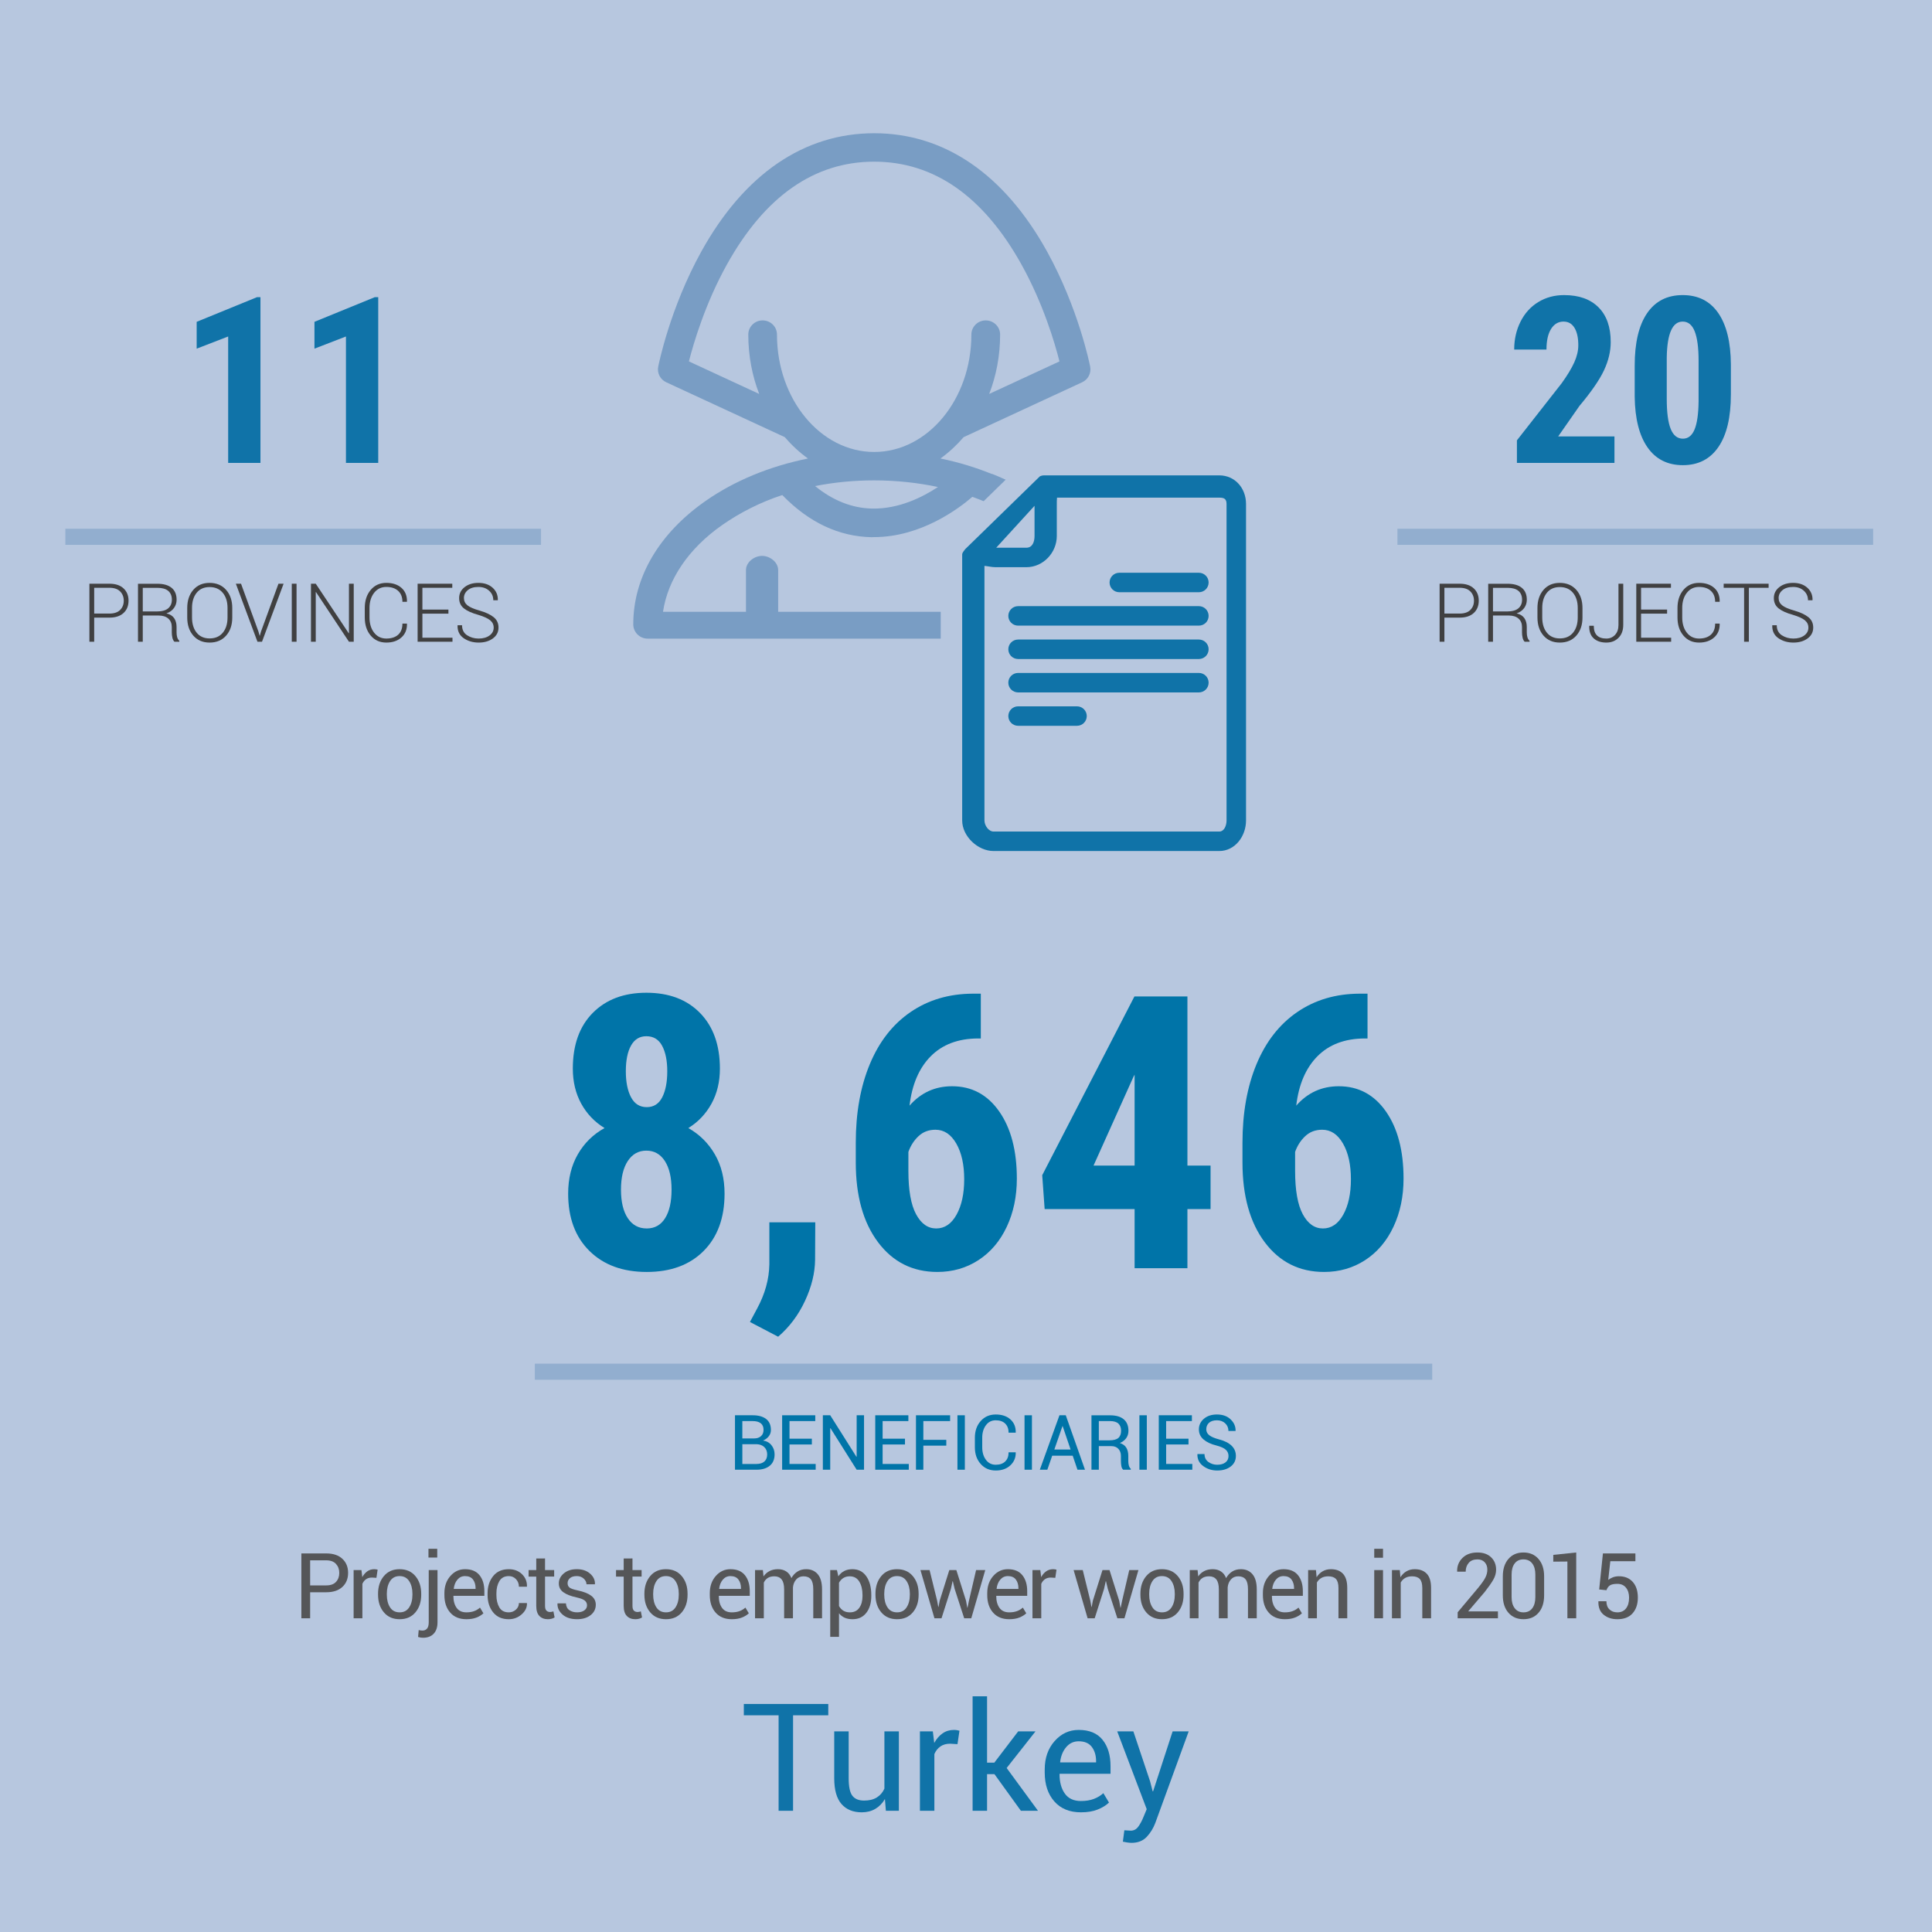 <?xml version="1.0" encoding="utf-8"?>
<!-- Generator: Adobe Illustrator 16.0.0, SVG Export Plug-In . SVG Version: 6.00 Build 0)  -->
<!DOCTYPE svg PUBLIC "-//W3C//DTD SVG 1.1//EN" "http://www.w3.org/Graphics/SVG/1.1/DTD/svg11.dtd">
<svg version="1.1" xmlns="http://www.w3.org/2000/svg" xmlns:xlink="http://www.w3.org/1999/xlink" x="0px" y="0px" width="100%"
	 height="100%" viewBox="0 0 360 360" enable-background="new 0 0 360 360" xml:space="preserve" class="c-infographic-svg">
<g id="Layer_1">
	<g>
		<rect fill="#B7C7DF" width="360" height="360"/>
	</g>
    <g id="group-left">
    <g>
    <path fill="#404041" d="M17.551,115.086v4.492H16.66v-10.811h3.728c1.133,0,2.011,0.29,2.632,0.869s0.932,1.341,0.932,2.287
			c0,0.96-0.311,1.728-0.932,2.302s-1.499,0.861-2.632,0.861H17.551z M17.551,114.329h2.837c0.891,0,1.559-0.227,2.005-0.68
			c0.445-0.453,0.668-1.023,0.668-1.711c0-0.693-0.223-1.269-0.668-1.727c-0.446-0.458-1.114-0.687-2.005-0.687h-2.837V114.329z" />
    <path fill="#404041" d="M26.603,114.692v4.886h-0.891v-10.804h3.601c1.158,0,2.046,0.253,2.666,0.761
			c0.619,0.507,0.928,1.249,0.928,2.224c0,0.574-0.165,1.088-0.494,1.541c-0.329,0.453-0.796,0.784-1.4,0.992
			c0.668,0.168,1.15,0.469,1.444,0.902c0.294,0.434,0.442,0.977,0.442,1.63v1.018c0,0.336,0.04,0.638,0.119,0.906
			c0.079,0.267,0.21,0.485,0.394,0.653v0.178h-0.906c-0.184-0.178-0.312-0.428-0.386-0.75s-0.111-0.656-0.111-1.002v-0.987
			c0-0.664-0.214-1.187-0.642-1.571c-0.429-0.383-1.026-0.575-1.793-0.575H26.603z M26.603,113.935h2.606
			c0.975,0,1.688-0.197,2.139-0.59c0.45-0.394,0.676-0.925,0.676-1.593c0-0.713-0.225-1.261-0.672-1.645
			c-0.448-0.383-1.127-0.575-2.038-0.575h-2.71V113.935z" />
    <path fill="#404041" d="M43.28,115.056c0,1.396-0.383,2.524-1.147,3.386s-1.791,1.292-3.078,1.292
			c-1.267,0-2.279-0.431-3.034-1.292s-1.132-1.99-1.132-3.386v-1.76c0-1.391,0.376-2.52,1.128-3.386
			c0.752-0.866,1.762-1.299,3.03-1.299c1.287,0,2.314,0.433,3.081,1.299c0.768,0.867,1.151,1.995,1.151,3.386V115.056z
			 M42.396,113.281c0-1.168-0.296-2.108-0.888-2.821c-0.591-0.713-1.412-1.069-2.461-1.069c-1.03,0-1.832,0.356-2.406,1.069
			s-0.861,1.653-0.861,2.821v1.775c0,1.178,0.289,2.124,0.865,2.836s1.38,1.069,2.41,1.069c1.054,0,1.875-0.355,2.461-1.065
			c0.587-0.71,0.88-1.657,0.88-2.84V113.281z" />
    <path fill="#404041" d="M48.159,117.685l0.215,0.757h0.045l0.215-0.757l3.253-8.917h0.958l-4.024,10.811h-0.847l-4.024-10.811
			h0.965L48.159,117.685z" />
    <path fill="#404041" d="M55.258,119.578h-0.891v-10.811h0.891V119.578z" />
    <path fill="#404041" d="M65.913,119.578h-0.891l-6.141-9.252l-0.045,0.007v9.245h-0.891v-10.811h0.891l6.141,9.229l0.045-0.007
			v-9.222h0.891V119.578z" />
    <path fill="#404041" d="M75.819,116.2l0.015,0.044c0.02,1.06-0.327,1.906-1.04,2.54s-1.648,0.95-2.807,0.95
			c-1.203,0-2.173-0.434-2.911-1.303c-0.738-0.869-1.106-1.994-1.106-3.375v-1.76c0-1.376,0.368-2.501,1.106-3.375
			c0.738-0.874,1.708-1.311,2.911-1.311c1.173,0,2.112,0.31,2.818,0.928c0.705,0.619,1.048,1.47,1.028,2.554l-0.015,0.045h-0.832
			c0-0.872-0.266-1.551-0.798-2.039c-0.532-0.487-1.266-0.731-2.202-0.731c-0.945,0-1.704,0.367-2.275,1.099
			c-0.572,0.733-0.858,1.671-0.858,2.814v1.775c0,1.158,0.286,2.103,0.858,2.833c0.571,0.73,1.33,1.095,2.275,1.095
			c0.936,0,1.67-0.237,2.202-0.712c0.532-0.476,0.798-1.166,0.798-2.072H75.819z" />
    <path fill="#404041" d="M83.557,114.343h-4.849v4.485h5.605v0.75h-6.497v-10.811h6.46v0.757h-5.568v4.062h4.849V114.343z" />
    <path fill="#404041" d="M91.992,116.95c0-0.555-0.221-1.012-0.661-1.374c-0.44-0.361-1.188-0.7-2.242-1.017
			c-1.154-0.317-2.031-0.711-2.633-1.184c-0.601-0.473-0.902-1.115-0.902-1.927c0-0.827,0.336-1.506,1.01-2.038
			s1.532-0.798,2.577-0.798c1.099,0,1.982,0.301,2.651,0.902s0.993,1.365,0.973,2.291l-0.015,0.045h-0.831
			c0-0.713-0.259-1.305-0.776-1.775s-1.185-0.706-2.001-0.706c-0.842,0-1.501,0.2-1.979,0.598c-0.478,0.398-0.717,0.887-0.717,1.466
			c0,0.549,0.216,1.001,0.649,1.355c0.434,0.354,1.197,0.685,2.291,0.991c1.139,0.332,2.007,0.74,2.606,1.225
			c0.599,0.485,0.898,1.129,0.898,1.931c0,0.842-0.351,1.519-1.051,2.031c-0.701,0.513-1.583,0.769-2.647,0.769
			s-1.992-0.271-2.784-0.813s-1.176-1.333-1.151-2.372l0.015-0.045h0.824c0,0.837,0.314,1.459,0.943,1.868
			c0.629,0.408,1.347,0.612,2.153,0.612c0.827,0,1.5-0.189,2.02-0.568C91.732,118.038,91.992,117.548,91.992,116.95z" />
	    </g>
    <g>
    <path fill="#1073A8" d="M48.532,86.255h-6.016V62.699l-5.868,2.267v-4.999l11.248-4.597h0.636V86.255z" />
    <path fill="#1073A8" d="M70.479,86.255h-6.016V62.699l-5.868,2.267v-4.999l11.249-4.597h0.635V86.255z" />
	    </g>
    <g opacity="0.6">
    <g>
    <rect x="12.176" y="98.521" fill="#799DC4" width="88.635" height="3" />
		    </g>
	    </g>
    </g>
    <g id="group-right">
    <g>
    <path fill="#404041" d="M269.144,115.086v4.492h-0.892v-10.811h3.728c1.134,0,2.011,0.29,2.633,0.869
			    c0.621,0.579,0.932,1.341,0.932,2.287c0,0.96-0.311,1.728-0.932,2.302c-0.622,0.574-1.499,0.861-2.633,0.861H269.144z
			     M269.144,114.329h2.836c0.892,0,1.56-0.227,2.005-0.68c0.445-0.453,0.668-1.023,0.668-1.711c0-0.693-0.223-1.269-0.668-1.727
			    c-0.445-0.458-1.113-0.687-2.005-0.687h-2.836V114.329z" />
    <path fill="#404041" d="M278.195,114.692v4.886h-0.891v-10.804h3.602c1.158,0,2.047,0.253,2.666,0.761
			    c0.619,0.507,0.928,1.249,0.928,2.224c0,0.574-0.165,1.088-0.494,1.541c-0.329,0.453-0.795,0.784-1.399,0.992
			    c0.668,0.168,1.149,0.469,1.444,0.902c0.294,0.434,0.442,0.977,0.442,1.63v1.018c0,0.336,0.04,0.638,0.119,0.906
			    c0.079,0.267,0.21,0.485,0.394,0.653v0.178h-0.906c-0.183-0.178-0.312-0.428-0.386-0.75s-0.111-0.656-0.111-1.002v-0.987
			    c0-0.664-0.214-1.187-0.643-1.571c-0.428-0.383-1.025-0.575-1.793-0.575H278.195z M278.195,113.935h2.606
			    c0.975,0,1.688-0.197,2.138-0.59c0.451-0.394,0.676-0.925,0.676-1.593c0-0.713-0.224-1.261-0.672-1.645
			    c-0.448-0.383-1.127-0.575-2.038-0.575h-2.71V113.935z" />
    <path fill="#404041" d="M294.872,115.056c0,1.396-0.382,2.524-1.147,3.386c-0.765,0.861-1.791,1.292-3.078,1.292
			    c-1.268,0-2.278-0.431-3.033-1.292s-1.133-1.99-1.133-3.386v-1.76c0-1.391,0.376-2.52,1.129-3.386
			    c0.752-0.866,1.762-1.299,3.029-1.299c1.287,0,2.314,0.433,3.082,1.299c0.767,0.867,1.15,1.995,1.15,3.386V115.056z
			     M293.989,113.281c0-1.168-0.296-2.108-0.887-2.821c-0.592-0.713-1.412-1.069-2.462-1.069c-1.029,0-1.831,0.356-2.405,1.069
			    s-0.861,1.653-0.861,2.821v1.775c0,1.178,0.288,2.124,0.865,2.836s1.38,1.069,2.41,1.069c1.054,0,1.875-0.355,2.461-1.065
			    c0.586-0.71,0.88-1.657,0.88-2.84V113.281z" />
    <path fill="#404041" d="M301.578,108.767h0.891v7.678c0,1.005-0.293,1.804-0.88,2.398c-0.587,0.594-1.345,0.891-2.276,0.891
			    c-0.99,0-1.775-0.262-2.354-0.787c-0.579-0.524-0.856-1.292-0.831-2.302l0.015-0.044h0.832c0,0.812,0.199,1.412,0.598,1.801
			    s0.979,0.583,1.741,0.583c0.659,0,1.201-0.229,1.626-0.687c0.425-0.458,0.638-1.076,0.638-1.853V108.767z" />
    <path fill="#404041" d="M310.637,114.343h-4.849v4.485h5.606v0.75h-6.497v-10.811h6.46v0.757h-5.569v4.062h4.849V114.343z" />
    <path fill="#404041" d="M320.424,116.2l0.015,0.044c0.02,1.06-0.327,1.906-1.04,2.54s-1.648,0.95-2.807,0.95
			    c-1.203,0-2.173-0.434-2.911-1.303c-0.738-0.869-1.106-1.994-1.106-3.375v-1.76c0-1.376,0.369-2.501,1.106-3.375
			    c0.737-0.874,1.708-1.311,2.911-1.311c1.173,0,2.112,0.31,2.818,0.928c0.705,0.619,1.048,1.47,1.028,2.554l-0.015,0.045h-0.832
			    c0-0.872-0.266-1.551-0.798-2.039c-0.532-0.487-1.266-0.731-2.202-0.731c-0.946,0-1.704,0.367-2.276,1.099
			    c-0.572,0.733-0.857,1.671-0.857,2.814v1.775c0,1.158,0.286,2.103,0.857,2.833c0.572,0.73,1.33,1.095,2.276,1.095
			    c0.936,0,1.669-0.237,2.202-0.712c0.532-0.476,0.798-1.166,0.798-2.072H320.424z" />
    <path fill="#404041" d="M329.557,109.524h-3.683v10.054h-0.884v-10.054h-3.809v-0.757h8.375V109.524z" />
    <path fill="#404041" d="M336.968,116.95c0-0.555-0.22-1.012-0.661-1.374c-0.441-0.361-1.188-0.7-2.243-1.017
			    c-1.153-0.317-2.03-0.711-2.632-1.184s-0.902-1.115-0.902-1.927c0-0.827,0.337-1.506,1.01-2.038s1.532-0.798,2.577-0.798
			    c1.099,0,1.982,0.301,2.651,0.902c0.668,0.602,0.992,1.365,0.973,2.291l-0.015,0.045h-0.832c0-0.713-0.259-1.305-0.776-1.775
			    s-1.184-0.706-2.001-0.706c-0.841,0-1.501,0.2-1.979,0.598s-0.716,0.887-0.716,1.466c0,0.549,0.216,1.001,0.65,1.355
			    c0.433,0.354,1.196,0.685,2.291,0.991c1.138,0.332,2.007,0.74,2.606,1.225c0.599,0.485,0.898,1.129,0.898,1.931
			    c0,0.842-0.35,1.519-1.051,2.031c-0.7,0.513-1.583,0.769-2.646,0.769c-1.064,0-1.993-0.271-2.785-0.813
			    c-0.792-0.542-1.176-1.333-1.151-2.372l0.015-0.045h0.824c0,0.837,0.314,1.459,0.943,1.868c0.628,0.408,1.346,0.612,2.153,0.612
			    c0.826,0,1.5-0.189,2.02-0.568C336.708,118.038,336.968,117.548,336.968,116.95z" />
	    </g>
    <g>
    <path fill="#1073A8" d="M300.831,86.253h-18.176v-4.201l8.346-10.649c1.06-1.474,1.84-2.767,2.341-3.88
			    c0.501-1.113,0.752-2.179,0.752-3.2c0-1.375-0.237-2.452-0.709-3.232c-0.474-0.78-1.155-1.169-2.044-1.169
			    c-0.975,0-1.748,0.456-2.32,1.367c-0.572,0.912-0.858,2.193-0.858,3.844h-6.016c0-1.892,0.392-3.622,1.176-5.19
			    c0.784-1.567,1.885-2.786,3.305-3.654c1.419-0.868,3.025-1.303,4.819-1.303c2.754,0,4.89,0.759,6.408,2.277
			    c1.518,1.518,2.277,3.675,2.277,6.472c0,1.737-0.421,3.499-1.261,5.286c-0.84,1.787-2.362,3.992-4.565,6.616l-3.961,5.681h10.486
			    V86.253z" />
    <path fill="#1073A8" d="M322.523,73.5c0,4.266-0.773,7.528-2.32,9.787c-1.546,2.26-3.753,3.39-6.62,3.39
			    c-2.838,0-5.031-1.098-6.577-3.294c-1.547-2.196-2.348-5.341-2.404-9.438V68.12c0-4.251,0.77-7.502,2.309-9.755
			    c1.539-2.252,3.75-3.379,6.631-3.379s5.091,1.116,6.631,3.347c1.539,2.231,2.322,5.416,2.351,9.554V73.5z M316.507,67.237
			    c0-2.438-0.24-4.267-0.721-5.486c-0.48-1.22-1.229-1.829-2.245-1.829c-1.906,0-2.896,2.233-2.966,6.699v7.719
			    c0,2.496,0.244,4.353,0.731,5.572c0.487,1.219,1.246,1.829,2.277,1.829c0.975,0,1.698-0.571,2.172-1.712
			    c0.473-1.141,0.724-2.889,0.752-5.242V67.237z" />
	    </g>
    <g opacity="0.6">
    <g>
    <rect x="260.396" y="98.521" fill="#799DC4" width="88.637" height="3" />
		    </g>
	    </g>
    </g>
    <g id="person">
    <g>
    <path fill="#799DC4" d="M194.293,93.329c-2.857-1.994-6.035-3.672-9.439-5.033c-0.002,0.013-0.006,0.027-0.009,0.04
				c-3.033-1.232-6.245-2.215-9.607-2.899c1.571-1.131,3.017-2.465,4.319-3.979l22.09-10.229c1.112-0.519,1.724-1.711,1.491-2.912
				c-0.083-0.435-2.181-10.856-8.029-21.445c-7.983-14.419-19.123-22.045-32.219-22.045c-13.086,0-24.226,7.626-32.212,22.045
				c-5.856,10.589-7.94,21.011-8.029,21.445c-0.236,1.201,0.375,2.394,1.491,2.912l22.099,10.229
				c1.292,1.514,2.742,2.848,4.311,3.979c-7.116,1.442-13.645,4.118-19.052,7.892C122.797,99.395,118,107.584,118,116.33
				c0,1.469,1.194,2.67,2.676,2.67h43.787h15.373h25.281c1.482,0,2.676-1.201,2.676-2.67
				C207.792,107.584,202.995,99.395,194.293,93.329z M144.778,62.343c0-1.464-1.192-2.641-2.676-2.641
				c-1.471,0-2.669,1.177-2.669,2.641c0,3.94,0.722,7.679,2.032,11.062l-13.097-6.063c0.878-3.437,3.046-10.782,7.065-18.026
				c7.077-12.737,16.317-19.192,27.457-19.192c11.182,0,20.438,6.495,27.521,19.297c4.005,7.236,6.144,14.508,7.006,17.922
				l-13.095,6.063c1.312-3.383,2.036-7.121,2.036-11.062c0-1.464-1.201-2.641-2.681-2.641c-1.474,0-2.675,1.177-2.675,2.641
				c0,12.058-8.125,21.875-18.112,21.875C152.903,84.218,144.778,74.4,144.778,62.343z M174.771,90.746
				c-2.901,1.923-7.33,4.123-12.276,4.018c-3.741-0.083-7.294-1.488-10.612-4.193c3.529-0.698,7.226-1.059,11.007-1.059
				C166.983,89.512,170.979,89.939,174.771,90.746z M186,114v-7.772c0-1.464-1.026-2.646-2.505-2.646
				c-1.476,0-2.495,1.182-2.495,2.646V114h-2.735h-12.879H145v-7.772c0-1.464-1.52-2.646-2.995-2.646
				c-1.479,0-3.005,1.182-3.005,2.646V114h-15.458c0.884-6,4.725-11.765,11.042-16.178c3.296-2.297,7.072-4.23,11.183-5.576
				c4.966,5.121,10.564,7.74,16.661,7.853c0.137,0.006,0.274-0.015,0.409-0.015c8.842,0,15.925-5.409,18.346-7.507
				c1.995,0.708,3.881,1.558,5.691,2.503c0.003-0.007,0.007-0.016,0.01-0.023c1.514,0.792,2.963,1.818,4.323,2.767
				C197.525,102.236,201.367,108,202.25,114H186z" />
		</g>
	</g>
    <g id="document">
    <g>
    <path fill="#B7C7DF" d="M227.182,88.577h-32.613c-0.286,0-0.559,0.064-0.807,0.187l-13.914,13.567
				c-0.194,0.295-0.558,0.637-0.558,0.997v49.552c0,2.947,2.91,5.698,5.86,5.698h18.283h5.468h18.282
				c2.95,0,4.996-2.751,4.996-5.698v-23.585v-1.762v-33.62C232.179,90.965,230.127,88.577,227.182,88.577z" />
		</g>
    <g>
    <g>
    <path fill="#1073A8" d="M185.149,160.577c-4.113,0-7.86-3.669-7.86-7.698v-49.552c0-0.95,0.52-1.621,0.8-1.981l0.089-0.117
					l0.111-0.162l0.162-0.169l14.142-13.788l0.284-0.141c0.529-0.26,1.098-0.393,1.691-0.393h32.613
					c3.989,0,6.997,3.153,6.997,7.335v58.966c0,4.245-3.139,7.698-6.996,7.698H185.149z M226.547,152.948
					c0.001-0.022,0.002-23.598,0.002-23.598c-0.688,1.009-1.848,1.672-3.16,1.672h-19.747c0.537,0.657,0.859,1.495,0.859,2.407
					c0,2.104-1.715,3.814-3.824,3.814h-10.966c-2.109,0-3.825-1.711-3.825-3.814c0-1.282,0.638-2.418,1.614-3.11
					c-0.976-0.692-1.614-1.828-1.614-3.11c0-1.283,0.638-2.421,1.615-3.113c-0.976-0.693-1.613-1.831-1.613-3.115
					c0-1.281,0.637-2.416,1.612-3.107c-0.975-0.692-1.612-1.828-1.612-3.11c0-2.104,1.715-3.816,3.824-3.816h15.9
					c-0.538-0.658-0.86-1.497-0.86-2.411c0-2.102,1.713-3.812,3.819-3.812h14.818c1.312,0,2.471,0.663,3.16,1.671v-11.67h-27.63
					v5.141c0,4.24-3.511,7.822-7.666,7.822c0,0-5.803,0-5.815,0v45.19c0.002,0.014,0.013,0.041,0.027,0.069H226.547z
					 M225.597,124.095c0.372,0.264,0.695,0.593,0.952,0.969v-1.939C226.292,123.502,225.969,123.832,225.597,124.095z
					 M225.599,117.873c0.371,0.263,0.693,0.591,0.95,0.967v-1.935C226.292,117.281,225.97,117.609,225.599,117.873z M225.597,111.65
					c0.372,0.264,0.695,0.593,0.952,0.969v-1.939C226.292,111.058,225.969,111.387,225.597,111.65z M190.764,100.059
					c0.004-0.057,0.007-0.121,0.007-0.192v-0.467l-0.603,0.659H190.764z" />
			</g>
    <g>
    <path fill="#B7C7DF" d="M227.182,88.577c2.945,0,4.997,2.388,4.997,5.335v33.62v1.762v23.585c0,2.947-2.046,5.698-4.996,5.698
					H208.9h-5.468h-18.283c-2.95,0-5.86-2.751-5.86-5.698v-49.552c0-0.36,0.364-0.701,0.558-0.997l13.914-13.567
					c0.248-0.122,0.521-0.187,0.807-0.187H227.182 M185.475,105.688c-0.698,0-1.519-0.212-2.037-0.244v47.435
					c0,0.939,0.774,2.069,1.712,2.069h18.325h5.383h18.325c0.938,0,1.366-1.129,1.366-2.069v-23.08V93.913
					c0-0.938-0.428-1.187-1.367-1.187h-30.22c-0.044,0.518-0.043,0.717-0.043,1.363v5.778c0,3.125-2.538,5.822-5.666,5.822H185.475
					 M185.632,102.059h5.621c1.117,0,1.519-1.074,1.519-2.192v-5.62L185.632,102.059 M223.389,106.725
					c1.006,0,1.821,0.809,1.821,1.812c0,1.009-0.814,1.817-1.821,1.817h-14.818c-1.008,0-1.819-0.808-1.819-1.817
					c0-1.003,0.811-1.812,1.819-1.812H223.389 M223.389,112.947c1.006,0,1.821,0.81,1.821,1.816c0,1.008-0.814,1.814-1.821,1.814
					h-33.678c-1.007,0-1.824-0.806-1.824-1.814c0-1.006,0.816-1.816,1.824-1.816H223.389 M223.389,119.169
					c1.006,0,1.821,0.808,1.821,1.811c0,1.008-0.814,1.819-1.821,1.819h-33.678c-1.007,0-1.824-0.811-1.824-1.819
					c0-1.003,0.816-1.811,1.824-1.811H223.389 M223.389,125.392c1.006,0,1.821,0.808,1.821,1.816c0,1.005-0.814,1.814-1.821,1.814
					h-33.678c-1.007,0-1.825-0.809-1.825-1.814c0-1.008,0.818-1.816,1.825-1.816H223.389 M200.678,131.614
					c1.008,0,1.824,0.811,1.824,1.814c0,1.007-0.816,1.814-1.824,1.814h-10.966c-1.007,0-1.825-0.808-1.825-1.814
					c0-1.004,0.818-1.814,1.825-1.814H200.678 M227.182,84.577h-32.613c-0.903,0-1.77,0.202-2.576,0.599l-0.569,0.281l-0.454,0.443
					l-13.914,13.567l-0.313,0.305l-0.202,0.308l-0.031,0.041c-0.365,0.47-1.22,1.572-1.22,3.207v49.552
					c0,5.076,4.7,9.698,9.86,9.698h18.283h5.468h18.282c4.96,0,8.996-4.351,8.996-9.698v-23.585v-1.762v-33.62
					C236.179,88.678,232.227,84.577,227.182,84.577L227.182,84.577z M200.919,96.726h23.63v6.115
					c-0.375-0.076-0.763-0.116-1.16-0.116h-14.818c-3.208,0-5.819,2.607-5.819,5.812c0,0.138,0.005,0.275,0.014,0.411h-7.829
					c3.507-1.475,5.982-4.99,5.982-9.081V96.726L200.919,96.726z M206.487,133.022h16.902c0.397,0,0.785-0.04,1.16-0.116v18.042
					h-15.691h-5.383h-16.037v-12.166c0.699,0.297,1.468,0.461,2.274,0.461h10.966c3.211,0,5.824-2.608,5.824-5.814
					C206.501,133.292,206.497,133.156,206.487,133.022L206.487,133.022z" />
			</g>
		</g>
	</g>
</g>
<g id="Layer_2">
	<g>
		<g>
			<path fill="#1073A8" d="M154.338,319.625h-6.563v17.787h-2.693v-17.787h-6.48v-2.119h15.736V319.625z"/>
		</g>
		<g>
			<path fill="#1073A8" d="M164.893,335.224c-0.465,0.793-1.062,1.404-1.791,1.832c-0.729,0.428-1.572,0.643-2.529,0.643
				c-1.613,0-2.871-0.515-3.773-1.545c-0.902-1.03-1.354-2.634-1.354-4.813v-8.723h2.693v8.75c0,1.577,0.232,2.662,0.697,3.254
				c0.465,0.593,1.189,0.889,2.174,0.889c0.957,0,1.748-0.193,2.372-0.581c0.624-0.387,1.096-0.937,1.415-1.647v-10.664h2.693
				v14.793h-2.42L164.893,335.224z"/>
		</g>
		<g>
			<path fill="#1073A8" d="M178.414,324.998l-1.381-0.082c-0.711,0-1.311,0.169-1.798,0.506c-0.488,0.337-0.864,0.812-1.128,1.422
				v10.568h-2.693v-14.793h2.406l0.26,2.16c0.419-0.766,0.937-1.362,1.552-1.791c0.615-0.428,1.324-0.643,2.126-0.643
				c0.2,0,0.392,0.016,0.574,0.048c0.182,0.032,0.333,0.066,0.451,0.103L178.414,324.998z"/>
		</g>
		<g>
			<path fill="#1073A8" d="M185.305,330.589h-1.381v6.822h-2.693v-21.328h2.693v12.359h1.354l4.443-5.824h3.227l-5.373,6.822
				l5.838,7.971h-3.186L185.305,330.589z"/>
		</g>
		<g>
			<path fill="#1073A8" d="M201.424,337.699c-2.124,0-3.78-0.679-4.97-2.037c-1.189-1.358-1.784-3.145-1.784-5.359v-0.602
				c0-2.124,0.613-3.88,1.839-5.271c1.226-1.39,2.723-2.085,4.491-2.085c1.978,0,3.461,0.615,4.45,1.846
				c0.989,1.23,1.483,2.867,1.483,4.908v1.422h-9.461l-0.041,0.068c0,1.486,0.328,2.691,0.984,3.616
				c0.656,0.925,1.659,1.388,3.008,1.388c0.911,0,1.711-0.13,2.399-0.39c0.688-0.26,1.278-0.617,1.771-1.073l1.053,1.75
				c-0.529,0.511-1.226,0.941-2.092,1.292C203.688,337.523,202.645,337.699,201.424,337.699z M201,324.464
				c-0.939,0-1.716,0.362-2.331,1.087s-0.991,1.652-1.128,2.782l0.027,0.068h6.672v-0.219c0-1.075-0.265-1.964-0.793-2.666
				C202.918,324.815,202.103,324.464,201,324.464z"/>
		</g>
		<g>
			<path fill="#1073A8" d="M214.303,331.929l0.479,1.859h0.082l3.637-11.17h2.994l-6.221,17.063
				c-0.374,0.993-0.909,1.859-1.606,2.598s-1.639,1.107-2.823,1.107c-0.219,0-0.497-0.025-0.834-0.075
				c-0.337-0.05-0.597-0.098-0.779-0.144l0.273-2.119c-0.055-0.009,0.107,0,0.485,0.027c0.378,0.027,0.617,0.041,0.718,0.041
				c0.574,0,1.043-0.255,1.408-0.766c0.364-0.511,0.67-1.076,0.916-1.695l0.643-1.545l-5.496-14.492h3.008L214.303,331.929z"/>
		</g>
	</g>
	<g>
		<g>
			<path fill="#555658" d="M57.792,296.695v4.848h-1.635v-12.086h4.624c1.29,0,2.292,0.332,3.009,0.996
				c0.716,0.664,1.075,1.538,1.075,2.623c0,1.096-0.358,1.973-1.075,2.631c-0.717,0.659-1.72,0.988-3.009,0.988H57.792z
				 M57.792,295.417h2.988c0.819,0,1.431-0.22,1.834-0.66c0.404-0.439,0.606-0.994,0.606-1.664s-0.204-1.229-0.61-1.677
				c-0.407-0.448-1.017-0.672-1.831-0.672h-2.988V295.417z"/>
		</g>
		<g>
			<path fill="#555658" d="M70.141,294.006l-0.838-0.05c-0.432,0-0.795,0.103-1.092,0.308c-0.296,0.204-0.524,0.492-0.685,0.863
				v6.416h-1.635v-8.981h1.461l0.158,1.312c0.254-0.465,0.568-0.827,0.942-1.088c0.373-0.26,0.804-0.39,1.291-0.39
				c0.122,0,0.238,0.01,0.349,0.029s0.202,0.04,0.274,0.062L70.141,294.006z"/>
		</g>
		<g>
			<path fill="#555658" d="M70.444,296.969c0-1.328,0.36-2.422,1.079-3.282s1.696-1.291,2.93-1.291c1.245,0,2.229,0.429,2.951,1.286
				c0.722,0.858,1.083,1.954,1.083,3.287v0.184c0,1.339-0.36,2.435-1.079,3.287c-0.719,0.852-1.699,1.277-2.938,1.277
				s-2.221-0.427-2.942-1.282c-0.723-0.854-1.083-1.949-1.083-3.282V296.969z M72.08,297.152c0,0.951,0.201,1.737,0.602,2.357
				c0.401,0.619,0.998,0.93,1.789,0.93c0.78,0,1.373-0.311,1.776-0.93c0.404-0.62,0.606-1.406,0.606-2.357v-0.184
				c0-0.94-0.204-1.724-0.61-2.349c-0.407-0.625-1.003-0.938-1.789-0.938c-0.78,0-1.371,0.313-1.772,0.938
				c-0.401,0.625-0.602,1.408-0.602,2.349V297.152z"/>
		</g>
		<g>
			<path fill="#555658" d="M81.523,292.562v9.72c0,0.925-0.238,1.637-0.714,2.138s-1.137,0.751-1.984,0.751
				c-0.171,0-0.328-0.012-0.469-0.037c-0.141-0.024-0.292-0.063-0.452-0.111l0.116-1.287c0.078,0.027,0.188,0.051,0.332,0.07
				s0.263,0.029,0.357,0.029c0.36,0,0.646-0.122,0.859-0.365c0.213-0.243,0.32-0.639,0.32-1.188v-9.72H81.523z M81.473,290.229
				h-1.635v-1.635h1.635V290.229z"/>
		</g>
		<g>
			<path fill="#555658" d="M86.907,301.717c-1.29,0-2.295-0.412-3.017-1.236c-0.723-0.824-1.083-1.909-1.083-3.254v-0.365
				c0-1.289,0.372-2.356,1.117-3.2c0.744-0.844,1.653-1.266,2.727-1.266c1.201,0,2.102,0.374,2.702,1.12
				c0.6,0.748,0.9,1.741,0.9,2.98v0.863h-5.744l-0.025,0.041c0,0.902,0.199,1.635,0.598,2.196s1.007,0.843,1.826,0.843
				c0.553,0,1.039-0.079,1.457-0.237c0.418-0.157,0.776-0.375,1.075-0.651l0.639,1.063c-0.321,0.31-0.744,0.571-1.27,0.784
				S87.648,301.717,86.907,301.717z M86.649,293.682c-0.57,0-1.042,0.221-1.415,0.66c-0.374,0.44-0.602,1.003-0.685,1.689
				l0.017,0.041h4.051v-0.133c0-0.652-0.161-1.192-0.481-1.618S87.319,293.682,86.649,293.682z"/>
		</g>
		<g>
			<path fill="#555658" d="M94.806,300.439c0.503,0,0.943-0.168,1.32-0.503s0.564-0.745,0.564-1.232h1.478l0.025,0.05
				c0.022,0.774-0.31,1.462-0.996,2.063s-1.483,0.9-2.391,0.9c-1.262,0-2.236-0.429-2.922-1.286s-1.029-1.926-1.029-3.204v-0.349
				c0-1.268,0.344-2.331,1.034-3.191c0.688-0.86,1.661-1.291,2.917-1.291c1.001,0,1.822,0.31,2.461,0.93
				c0.639,0.62,0.947,1.381,0.925,2.282l-0.017,0.051H96.69c0-0.549-0.179-1.015-0.535-1.399c-0.357-0.385-0.807-0.577-1.349-0.577
				c-0.802,0-1.388,0.312-1.755,0.935c-0.368,0.622-0.552,1.376-0.552,2.262v0.349c0,0.902,0.181,1.663,0.543,2.283
				C93.404,300.129,93.992,300.439,94.806,300.439z"/>
		</g>
		<g>
			<path fill="#555658" d="M101.559,290.395v2.167h1.702v1.212h-1.702v5.453c0,0.421,0.087,0.717,0.261,0.889
				c0.175,0.172,0.406,0.258,0.693,0.258c0.094,0,0.199-0.013,0.315-0.038c0.116-0.024,0.213-0.051,0.291-0.079l0.224,1.121
				c-0.122,0.1-0.302,0.182-0.54,0.245s-0.473,0.095-0.706,0.095c-0.664,0-1.192-0.2-1.585-0.602s-0.589-1.03-0.589-1.889v-5.453
				h-1.428v-1.212h1.428v-2.167H101.559z"/>
		</g>
		<g>
			<path fill="#555658" d="M109.383,299.127c0-0.359-0.137-0.652-0.411-0.879c-0.273-0.228-0.792-0.427-1.556-0.598
				c-1.057-0.228-1.869-0.546-2.436-0.955c-0.567-0.409-0.851-0.957-0.851-1.644c0-0.73,0.311-1.355,0.934-1.876
				c0.622-0.521,1.429-0.78,2.419-0.78c1.018,0,1.843,0.276,2.474,0.83s0.933,1.198,0.905,1.935l-0.017,0.049h-1.561
				c0-0.387-0.17-0.738-0.511-1.054c-0.34-0.315-0.771-0.474-1.291-0.474c-0.576,0-1.006,0.131-1.291,0.391
				c-0.285,0.26-0.428,0.57-0.428,0.93c0,0.354,0.123,0.628,0.369,0.822c0.247,0.193,0.754,0.37,1.523,0.531
				c1.101,0.232,1.937,0.562,2.507,0.987s0.855,0.982,0.855,1.669c0,0.797-0.322,1.446-0.967,1.95
				c-0.645,0.504-1.487,0.755-2.527,0.755c-1.146,0-2.047-0.29-2.706-0.871s-0.971-1.259-0.938-2.033l0.017-0.051h1.561
				c0.028,0.582,0.244,1.006,0.647,1.274s0.877,0.403,1.419,0.403c0.581,0,1.036-0.124,1.365-0.37
				C109.219,299.823,109.383,299.51,109.383,299.127z"/>
		</g>
		<g>
			<path fill="#555658" d="M117.852,290.395v2.167h1.702v1.212h-1.702v5.453c0,0.421,0.087,0.717,0.261,0.889
				c0.175,0.172,0.406,0.258,0.693,0.258c0.094,0,0.199-0.013,0.315-0.038c0.116-0.024,0.213-0.051,0.291-0.079l0.224,1.121
				c-0.122,0.1-0.302,0.182-0.54,0.245s-0.473,0.095-0.706,0.095c-0.664,0-1.192-0.2-1.585-0.602s-0.589-1.03-0.589-1.889v-5.453
				h-1.428v-1.212h1.428v-2.167H117.852z"/>
		</g>
		<g>
			<path fill="#555658" d="M120.073,296.969c0-1.328,0.36-2.422,1.079-3.282s1.696-1.291,2.93-1.291
				c1.245,0,2.229,0.429,2.951,1.286c0.722,0.858,1.083,1.954,1.083,3.287v0.184c0,1.339-0.36,2.435-1.079,3.287
				c-0.719,0.852-1.699,1.277-2.938,1.277s-2.221-0.427-2.942-1.282c-0.723-0.854-1.083-1.949-1.083-3.282V296.969z
				 M121.708,297.152c0,0.951,0.201,1.737,0.602,2.357c0.401,0.619,0.998,0.93,1.789,0.93c0.78,0,1.373-0.311,1.776-0.93
				c0.404-0.62,0.606-1.406,0.606-2.357v-0.184c0-0.94-0.204-1.724-0.61-2.349c-0.407-0.625-1.003-0.938-1.789-0.938
				c-0.78,0-1.371,0.313-1.772,0.938c-0.401,0.625-0.602,1.408-0.602,2.349V297.152z"/>
		</g>
		<g>
			<path fill="#555658" d="M136.361,301.717c-1.29,0-2.295-0.412-3.017-1.236c-0.723-0.824-1.083-1.909-1.083-3.254v-0.365
				c0-1.289,0.372-2.356,1.117-3.2c0.744-0.844,1.653-1.266,2.727-1.266c1.201,0,2.102,0.374,2.702,1.12
				c0.6,0.748,0.9,1.741,0.9,2.98v0.863h-5.744l-0.025,0.041c0,0.902,0.199,1.635,0.598,2.196s1.007,0.843,1.826,0.843
				c0.553,0,1.039-0.079,1.457-0.237c0.418-0.157,0.776-0.375,1.075-0.651l0.639,1.063c-0.321,0.31-0.744,0.571-1.27,0.784
				S137.103,301.717,136.361,301.717z M136.104,293.682c-0.57,0-1.042,0.221-1.415,0.66c-0.374,0.44-0.602,1.003-0.685,1.689
				l0.017,0.041h4.051v-0.133c0-0.652-0.161-1.192-0.481-1.618S136.773,293.682,136.104,293.682z"/>
		</g>
		<g>
			<path fill="#555658" d="M142.152,292.562l0.116,1.179c0.293-0.426,0.666-0.757,1.117-0.992c0.451-0.235,0.975-0.353,1.573-0.353
				s1.111,0.139,1.54,0.415c0.429,0.276,0.751,0.691,0.967,1.245c0.288-0.515,0.663-0.92,1.125-1.216
				c0.462-0.296,1.003-0.444,1.623-0.444c0.913,0,1.635,0.314,2.167,0.942s0.797,1.572,0.797,2.834v5.371h-1.635v-5.387
				c0-0.886-0.152-1.513-0.457-1.881s-0.758-0.552-1.361-0.552c-0.559,0-1.011,0.193-1.357,0.581
				c-0.346,0.388-0.549,0.877-0.61,1.469v0.066v5.703h-1.644v-5.387c0-0.842-0.156-1.457-0.469-1.848
				c-0.313-0.39-0.763-0.585-1.349-0.585c-0.498,0-0.908,0.103-1.229,0.308c-0.321,0.204-0.567,0.492-0.739,0.863v6.648h-1.635
				v-8.981H142.152z"/>
		</g>
		<g>
			<path fill="#555658" d="M162.353,297.393c0,1.295-0.31,2.34-0.93,3.134s-1.475,1.19-2.565,1.19c-0.553,0-1.039-0.092-1.457-0.277
				c-0.417-0.186-0.773-0.464-1.066-0.834v4.391h-1.635v-12.435h1.253l0.257,1.162c0.293-0.432,0.659-0.761,1.096-0.987
				c0.437-0.228,0.946-0.341,1.527-0.341c1.112,0,1.977,0.441,2.594,1.324c0.617,0.883,0.925,2.049,0.925,3.499V297.393z
				 M160.717,297.219c0-1.019-0.201-1.855-0.602-2.512c-0.401-0.655-0.992-0.983-1.772-0.983c-0.47,0-0.872,0.106-1.204,0.319
				s-0.601,0.505-0.805,0.876v4.341c0.205,0.371,0.473,0.66,0.805,0.868c0.332,0.207,0.739,0.312,1.22,0.312
				c0.775,0,1.361-0.284,1.76-0.852s0.598-1.299,0.598-2.195V297.219z"/>
		</g>
		<g>
			<path fill="#555658" d="M163.129,296.969c0-1.328,0.36-2.422,1.079-3.282s1.696-1.291,2.93-1.291
				c1.245,0,2.229,0.429,2.951,1.286c0.722,0.858,1.083,1.954,1.083,3.287v0.184c0,1.339-0.36,2.435-1.079,3.287
				c-0.719,0.852-1.699,1.277-2.938,1.277s-2.221-0.427-2.942-1.282c-0.723-0.854-1.083-1.949-1.083-3.282V296.969z
				 M164.765,297.152c0,0.951,0.201,1.737,0.602,2.357c0.401,0.619,0.998,0.93,1.789,0.93c0.78,0,1.373-0.311,1.776-0.93
				c0.404-0.62,0.606-1.406,0.606-2.357v-0.184c0-0.94-0.204-1.724-0.61-2.349c-0.407-0.625-1.003-0.938-1.789-0.938
				c-0.78,0-1.371,0.313-1.772,0.938c-0.401,0.625-0.602,1.408-0.602,2.349V297.152z"/>
		</g>
		<g>
			<path fill="#555658" d="M174.623,298.272l0.208,1.153h0.05l0.216-1.153l1.793-5.711h1.312l1.801,5.711l0.232,1.286h0.05
				l0.266-1.286l1.328-5.711h1.71l-2.606,8.981h-1.32l-1.776-5.471l-0.34-1.428h-0.05l-0.315,1.428l-1.743,5.471h-1.32l-2.606-8.981
				h1.702L174.623,298.272z"/>
		</g>
		<g>
			<path fill="#555658" d="M188.058,301.717c-1.29,0-2.295-0.412-3.017-1.236c-0.723-0.824-1.083-1.909-1.083-3.254v-0.365
				c0-1.289,0.372-2.356,1.117-3.2c0.744-0.844,1.653-1.266,2.727-1.266c1.201,0,2.102,0.374,2.702,1.12
				c0.6,0.748,0.9,1.741,0.9,2.98v0.863h-5.744l-0.025,0.041c0,0.902,0.199,1.635,0.598,2.196s1.007,0.843,1.826,0.843
				c0.553,0,1.039-0.079,1.457-0.237c0.418-0.157,0.776-0.375,1.075-0.651l0.639,1.063c-0.321,0.31-0.744,0.571-1.27,0.784
				S188.8,301.717,188.058,301.717z M187.801,293.682c-0.57,0-1.042,0.221-1.415,0.66c-0.374,0.44-0.602,1.003-0.685,1.689
				l0.017,0.041h4.051v-0.133c0-0.652-0.161-1.192-0.481-1.618S188.47,293.682,187.801,293.682z"/>
		</g>
		<g>
			<path fill="#555658" d="M196.638,294.006l-0.838-0.05c-0.432,0-0.795,0.103-1.092,0.308c-0.296,0.204-0.524,0.492-0.685,0.863
				v6.416h-1.635v-8.981h1.461l0.158,1.312c0.254-0.465,0.568-0.827,0.942-1.088c0.373-0.26,0.804-0.39,1.291-0.39
				c0.122,0,0.238,0.01,0.349,0.029s0.202,0.04,0.274,0.062L196.638,294.006z"/>
		</g>
		<g>
			<path fill="#555658" d="M203.164,298.272l0.208,1.153h0.05l0.216-1.153l1.793-5.711h1.312l1.801,5.711l0.232,1.286h0.05
				l0.266-1.286l1.328-5.711h1.71l-2.606,8.981h-1.32l-1.776-5.471l-0.34-1.428h-0.05l-0.315,1.428l-1.743,5.471h-1.32l-2.606-8.981
				h1.702L203.164,298.272z"/>
		</g>
		<g>
			<path fill="#555658" d="M212.499,296.969c0-1.328,0.36-2.422,1.079-3.282s1.696-1.291,2.93-1.291
				c1.245,0,2.229,0.429,2.951,1.286c0.722,0.858,1.083,1.954,1.083,3.287v0.184c0,1.339-0.36,2.435-1.079,3.287
				c-0.719,0.852-1.699,1.277-2.938,1.277s-2.221-0.427-2.942-1.282c-0.723-0.854-1.083-1.949-1.083-3.282V296.969z
				 M214.134,297.152c0,0.951,0.201,1.737,0.602,2.357c0.401,0.619,0.998,0.93,1.789,0.93c0.78,0,1.373-0.311,1.776-0.93
				c0.404-0.62,0.606-1.406,0.606-2.357v-0.184c0-0.94-0.204-1.724-0.61-2.349c-0.407-0.625-1.003-0.938-1.789-0.938
				c-0.78,0-1.371,0.313-1.772,0.938c-0.401,0.625-0.602,1.408-0.602,2.349V297.152z"/>
		</g>
		<g>
			<path fill="#555658" d="M223.154,292.562l0.116,1.179c0.293-0.426,0.666-0.757,1.117-0.992c0.451-0.235,0.975-0.353,1.573-0.353
				s1.111,0.139,1.54,0.415c0.429,0.276,0.751,0.691,0.967,1.245c0.288-0.515,0.663-0.92,1.125-1.216
				c0.462-0.296,1.003-0.444,1.623-0.444c0.913,0,1.635,0.314,2.167,0.942s0.797,1.572,0.797,2.834v5.371h-1.635v-5.387
				c0-0.886-0.152-1.513-0.457-1.881s-0.758-0.552-1.361-0.552c-0.559,0-1.011,0.193-1.357,0.581
				c-0.346,0.388-0.549,0.877-0.61,1.469v0.066v5.703h-1.644v-5.387c0-0.842-0.156-1.457-0.469-1.848
				c-0.313-0.39-0.763-0.585-1.349-0.585c-0.498,0-0.908,0.103-1.229,0.308c-0.321,0.204-0.567,0.492-0.739,0.863v6.648h-1.635
				v-8.981H223.154z"/>
		</g>
		<g>
			<path fill="#555658" d="M239.42,301.717c-1.29,0-2.295-0.412-3.017-1.236c-0.723-0.824-1.083-1.909-1.083-3.254v-0.365
				c0-1.289,0.372-2.356,1.117-3.2c0.744-0.844,1.653-1.266,2.727-1.266c1.201,0,2.102,0.374,2.702,1.12
				c0.6,0.748,0.9,1.741,0.9,2.98v0.863h-5.744l-0.025,0.041c0,0.902,0.199,1.635,0.598,2.196s1.007,0.843,1.826,0.843
				c0.553,0,1.039-0.079,1.457-0.237c0.418-0.157,0.776-0.375,1.075-0.651l0.639,1.063c-0.321,0.31-0.744,0.571-1.27,0.784
				S240.162,301.717,239.42,301.717z M239.163,293.682c-0.57,0-1.042,0.221-1.415,0.66c-0.374,0.44-0.602,1.003-0.685,1.689
				l0.017,0.041h4.051v-0.133c0-0.652-0.161-1.192-0.481-1.618S239.833,293.682,239.163,293.682z"/>
		</g>
		<g>
			<path fill="#555658" d="M245.211,292.562l0.116,1.337c0.299-0.477,0.674-0.846,1.125-1.108c0.451-0.263,0.964-0.395,1.54-0.395
				c0.968,0,1.718,0.283,2.25,0.851s0.797,1.443,0.797,2.627v5.67h-1.635v-5.637c0-0.791-0.156-1.353-0.469-1.685
				c-0.313-0.332-0.79-0.498-1.432-0.498c-0.503,0-0.931,0.101-1.283,0.303c-0.351,0.202-0.629,0.485-0.834,0.851v6.666h-1.635
				v-8.981H245.211z"/>
		</g>
		<g>
			<path fill="#555658" d="M257.705,290.262h-1.635v-1.668h1.635V290.262z M257.705,301.543h-1.635v-8.981h1.635V301.543z"/>
		</g>
		<g>
			<path fill="#555658" d="M260.831,292.562l0.116,1.337c0.299-0.477,0.674-0.846,1.125-1.108c0.451-0.263,0.964-0.395,1.54-0.395
				c0.968,0,1.718,0.283,2.25,0.851s0.797,1.443,0.797,2.627v5.67h-1.635v-5.637c0-0.791-0.156-1.353-0.469-1.685
				c-0.313-0.332-0.79-0.498-1.432-0.498c-0.503,0-0.931,0.101-1.283,0.303c-0.351,0.202-0.629,0.485-0.834,0.851v6.666h-1.635
				v-8.981H260.831z"/>
		</g>
		<g>
			<path fill="#555658" d="M279.12,301.543h-7.504v-1.121l3.793-4.523c0.675-0.819,1.133-1.471,1.374-1.955
				c0.241-0.484,0.361-0.973,0.361-1.465c0-0.559-0.163-1.017-0.49-1.374c-0.327-0.356-0.777-0.535-1.353-0.535
				c-0.714,0-1.258,0.219-1.631,0.655c-0.374,0.438-0.561,0.982-0.561,1.636h-1.577l-0.017-0.05
				c-0.028-0.985,0.302-1.819,0.988-2.503s1.619-1.024,2.797-1.024c1.079,0,1.929,0.299,2.548,0.896s0.93,1.369,0.93,2.315
				c0,0.637-0.176,1.259-0.527,1.868c-0.352,0.608-0.887,1.372-1.606,2.291l-3.046,3.568l0.017,0.042h5.503V301.543z"/>
		</g>
		<g>
			<path fill="#555658" d="M287.724,297.276c0,1.367-0.347,2.448-1.042,3.245c-0.694,0.797-1.628,1.195-2.801,1.195
				c-1.167,0-2.102-0.398-2.801-1.195c-0.7-0.797-1.05-1.878-1.05-3.245v-3.553c0-1.355,0.347-2.435,1.042-3.237
				c0.695-0.803,1.626-1.203,2.793-1.203c1.173,0,2.11,0.4,2.81,1.203c0.7,0.803,1.05,1.882,1.05,3.237V297.276z M286.089,293.383
				c0-0.868-0.194-1.555-0.581-2.059c-0.387-0.503-0.935-0.755-1.644-0.755c-0.703,0-1.245,0.252-1.627,0.755
				c-0.382,0.504-0.573,1.19-0.573,2.059v4.226c0,0.869,0.195,1.558,0.585,2.067c0.391,0.509,0.934,0.764,1.631,0.764
				c0.708,0,1.253-0.254,1.635-0.76c0.382-0.507,0.573-1.197,0.573-2.071V293.383z"/>
		</g>
		<g>
			<path fill="#555658" d="M293.706,301.543h-1.644v-10.575l-2.631,0.024v-1.262l4.275-0.447V301.543z"/>
		</g>
		<g>
			<path fill="#555658" d="M297.985,296.172l0.697-6.715h6.051v1.453h-4.673l-0.39,3.478c0.26-0.193,0.548-0.353,0.863-0.478
				c0.315-0.124,0.675-0.189,1.079-0.195c1.118-0.011,1.994,0.34,2.627,1.051c0.634,0.711,0.951,1.687,0.951,2.926
				c0,1.212-0.325,2.186-0.975,2.922c-0.65,0.736-1.598,1.104-2.843,1.104c-1.024,0-1.876-0.279-2.557-0.838
				s-1.007-1.381-0.979-2.465l0.017-0.051h1.478c0,0.659,0.189,1.17,0.569,1.532c0.379,0.362,0.87,0.544,1.473,0.544
				c0.692,0,1.229-0.244,1.61-0.73c0.382-0.487,0.573-1.154,0.573-2.001c0-0.77-0.192-1.392-0.577-1.868
				c-0.384-0.476-0.92-0.713-1.606-0.713c-0.642,0-1.107,0.097-1.395,0.29s-0.501,0.492-0.639,0.896L297.985,296.172z"/>
		</g>
	</g>
	<g>
		<g>
			<path fill="#0074A8" d="M134.142,199.118c0,2.455-0.522,4.631-1.565,6.53c-1.043,1.898-2.481,3.415-4.313,4.55
				c2.087,1.184,3.732,2.814,4.938,4.893c1.205,2.078,1.809,4.521,1.809,7.329c0,4.503-1.299,8.061-3.896,10.673
				c-2.597,2.611-6.133,3.917-10.606,3.917c-4.475,0-8.034-1.306-10.677-3.917c-2.643-2.612-3.965-6.169-3.965-10.673
				c0-2.808,0.603-5.257,1.809-7.347c1.205-2.089,2.863-3.714,4.973-4.875c-1.855-1.135-3.304-2.651-4.347-4.55
				c-1.043-1.899-1.565-4.075-1.565-6.53c0-4.422,1.24-7.883,3.721-10.384c2.48-2.501,5.808-3.751,9.981-3.751
				c4.219,0,7.558,1.263,10.016,3.786S134.142,194.742,134.142,199.118z M120.51,228.906c1.483,0,2.625-0.638,3.425-1.914
				c0.8-1.276,1.2-3.049,1.2-5.32c0-2.271-0.417-4.049-1.252-5.337c-0.835-1.287-1.982-1.931-3.443-1.931s-2.614,0.644-3.46,1.931
				c-0.847,1.288-1.27,3.067-1.27,5.337c0,2.271,0.423,4.044,1.27,5.32C117.826,228.268,119.002,228.906,120.51,228.906z
				 M124.335,199.623c0-1.98-0.319-3.565-0.956-4.754c-0.638-1.189-1.617-1.784-2.939-1.784c-1.252,0-2.203,0.577-2.852,1.731
				c-0.649,1.154-0.974,2.756-0.974,4.807c0,2.005,0.325,3.619,0.974,4.842c0.649,1.224,1.623,1.835,2.922,1.835
				c1.298,0,2.26-0.612,2.886-1.835S124.335,201.628,124.335,199.623z"/>
		</g>
		<g>
			<path fill="#0074A8" d="M144.993,249.077l-5.251-2.748l1.321-2.469c1.483-2.736,2.249-5.495,2.296-8.277v-7.825h8.555
				l-0.035,6.99c-0.023,2.457-0.649,5.008-1.878,7.651C148.771,245.042,147.102,247.268,144.993,249.077z"/>
		</g>
		<g>
			<path fill="#0074A8" d="M182.76,185.157v8.346h-0.556c-3.687,0.023-6.614,1.13-8.781,3.321c-2.168,2.191-3.484,5.257-3.947,9.199
				c2.109-2.411,4.752-3.617,7.929-3.617c3.663,0,6.591,1.565,8.781,4.695c2.191,3.13,3.287,7.303,3.287,12.52
				c0,3.316-0.626,6.307-1.878,8.972c-1.252,2.667-3.008,4.736-5.269,6.208c-2.26,1.473-4.816,2.208-7.668,2.208
				c-4.591,0-8.271-1.843-11.042-5.529s-4.155-8.647-4.155-14.885v-3.651c0-5.587,0.875-10.479,2.625-14.676
				s4.278-7.425,7.582-9.686c3.304-2.26,7.158-3.402,11.563-3.425H182.76z M174.31,210.509c-1.252,0-2.302,0.397-3.147,1.189
				c-0.847,0.793-1.478,1.772-1.896,2.938v3.567c0,3.591,0.475,6.273,1.426,8.045s2.203,2.658,3.756,2.658
				c1.577,0,2.84-0.857,3.791-2.571c0.95-1.713,1.426-3.911,1.426-6.593c0-2.728-0.493-4.949-1.478-6.663
				C177.201,211.366,175.909,210.509,174.31,210.509z"/>
		</g>
		<g>
			<path fill="#0074A8" d="M221.259,217.186h4.312v8.103h-4.312v11.024h-9.842v-11.024h-16.762l-0.452-6.31l17.18-33.301h9.877
				V217.186z M203.766,217.186h7.651V200.25l-0.208,0.383L203.766,217.186z"/>
		</g>
		<g>
			<path fill="#0074A8" d="M254.818,185.157v8.346h-0.557c-3.687,0.023-6.613,1.13-8.781,3.321s-3.483,5.257-3.947,9.199
				c2.11-2.411,4.753-3.617,7.93-3.617c3.663,0,6.59,1.565,8.781,4.695c2.19,3.13,3.286,7.303,3.286,12.52
				c0,3.316-0.626,6.307-1.878,8.972c-1.252,2.667-3.008,4.736-5.269,6.208c-2.261,1.473-4.817,2.208-7.668,2.208
				c-4.59,0-8.271-1.843-11.042-5.529c-2.771-3.687-4.156-8.647-4.156-14.885v-3.651c0-5.587,0.875-10.479,2.626-14.676
				c1.75-4.196,4.277-7.425,7.581-9.686c3.304-2.26,7.158-3.402,11.563-3.425H254.818z M246.367,210.509
				c-1.252,0-2.301,0.397-3.147,1.189c-0.847,0.793-1.478,1.772-1.895,2.938v3.567c0,3.591,0.475,6.273,1.426,8.045
				c0.95,1.772,2.202,2.658,3.756,2.658c1.576,0,2.84-0.857,3.791-2.571c0.951-1.713,1.426-3.911,1.426-6.593
				c0-2.728-0.493-4.949-1.478-6.663S247.967,210.509,246.367,210.509z"/>
		</g>
	</g>
	<g>
		<g>
			<path fill="#0074A8" d="M136.953,273.861v-10.145h3.31c1.06,0,1.889,0.229,2.488,0.687s0.899,1.144,0.899,2.059
				c0,0.437-0.135,0.828-0.404,1.174s-0.627,0.61-1.073,0.791c0.665,0.093,1.19,0.381,1.578,0.864
				c0.388,0.483,0.582,1.052,0.582,1.707c0,0.929-0.302,1.639-0.906,2.129c-0.604,0.49-1.421,0.735-2.453,0.735H136.953z
				 M138.326,268.029h2.223c0.511,0,0.927-0.14,1.247-0.421s0.48-0.672,0.48-1.174c0-0.548-0.173-0.958-0.519-1.229
				c-0.347-0.272-0.845-0.408-1.495-0.408h-1.937V268.029z M138.326,269.103v3.686h2.647c0.627,0,1.114-0.154,1.46-0.463
				c0.346-0.309,0.519-0.747,0.519-1.313c0-0.562-0.176-1.015-0.529-1.359s-0.829-0.527-1.428-0.55h-0.09H138.326z"/>
		</g>
		<g>
			<path fill="#0074A8" d="M151.279,269.158h-4.167v3.63h4.878v1.073h-6.25v-10.145h6.173v1.08h-4.801v3.282h4.167V269.158z"/>
		</g>
		<g>
			<path fill="#0074A8" d="M161,273.861h-1.373l-4.885-7.748l-0.042,0.014v7.734h-1.373v-10.145h1.373l4.884,7.741l0.042-0.014
				v-7.727H161V273.861z"/>
		</g>
		<g>
			<path fill="#0074A8" d="M168.629,269.158h-4.167v3.63h4.877v1.073h-6.25v-10.145h6.174v1.08h-4.801v3.282h4.167V269.158z"/>
		</g>
		<g>
			<path fill="#0074A8" d="M176.329,269.374h-4.278v4.487h-1.373v-10.145h6.361v1.08h-4.989v3.498h4.278V269.374z"/>
		</g>
		<g>
			<path fill="#0074A8" d="M179.785,273.861h-1.38v-10.145h1.38V273.861z"/>
		</g>
		<g>
			<path fill="#0074A8" d="M189.254,270.614l0.014,0.042c0.019,0.952-0.316,1.749-1.003,2.39c-0.688,0.641-1.596,0.962-2.724,0.962
				c-1.147,0-2.083-0.407-2.805-1.22c-0.723-0.813-1.083-1.844-1.083-3.093v-1.805c0-1.25,0.361-2.282,1.083-3.097
				c0.722-0.815,1.657-1.223,2.805-1.223c1.147,0,2.06,0.306,2.738,0.917c0.678,0.611,1.008,1.42,0.989,2.428l-0.014,0.042h-1.317
				c0-0.711-0.209-1.273-0.627-1.687c-0.418-0.413-1.008-0.62-1.77-0.62c-0.767,0-1.378,0.309-1.833,0.927s-0.683,1.384-0.683,2.299
				v1.819c0,0.924,0.228,1.695,0.683,2.313c0.455,0.618,1.066,0.927,1.833,0.927c0.762,0,1.352-0.206,1.77-0.617
				s0.627-0.979,0.627-1.704H189.254z"/>
		</g>
		<g>
			<path fill="#0074A8" d="M192.286,273.861h-1.379v-10.145h1.379V273.861z"/>
		</g>
		<g>
			<path fill="#0074A8" d="M199.881,271.249h-3.818l-0.906,2.613h-1.401l3.658-10.145h1.178l3.581,10.145h-1.4L199.881,271.249z
				 M196.46,270.099h3.03l-1.477-4.354h-0.042L196.46,270.099z"/>
		</g>
		<g>
			<path fill="#0074A8" d="M204.751,269.465v4.396h-1.373v-10.138h3.47c1.11,0,1.958,0.247,2.543,0.739s0.878,1.208,0.878,2.146
				c0,0.521-0.136,0.973-0.408,1.359c-0.271,0.385-0.668,0.692-1.188,0.919c0.557,0.181,0.958,0.475,1.202,0.881
				c0.244,0.407,0.366,0.91,0.366,1.509v0.955c0,0.316,0.035,0.599,0.104,0.85c0.069,0.25,0.19,0.455,0.362,0.613v0.167h-1.415
				c-0.181-0.158-0.297-0.39-0.348-0.697c-0.052-0.307-0.077-0.623-0.077-0.948v-0.927c0-0.548-0.16-0.989-0.48-1.324
				s-0.75-0.501-1.289-0.501H204.751z M204.751,268.385h1.958c0.776,0,1.334-0.147,1.676-0.442s0.512-0.745,0.512-1.348
				c0-0.572-0.166-1.014-0.498-1.328c-0.333-0.313-0.85-0.47-1.551-0.47h-2.097V268.385z"/>
		</g>
		<g>
			<path fill="#0074A8" d="M213.691,273.861h-1.38v-10.145h1.38V273.861z"/>
		</g>
		<g>
			<path fill="#0074A8" d="M221.461,269.158h-4.167v3.63h4.877v1.073h-6.25v-10.145h6.173v1.08h-4.801v3.282h4.167V269.158z"/>
		</g>
		<g>
			<path fill="#0074A8" d="M228.916,271.304c0-0.46-0.165-0.845-0.495-1.157c-0.33-0.311-0.911-0.576-1.742-0.794
				c-1.031-0.255-1.836-0.631-2.415-1.128c-0.578-0.497-0.868-1.122-0.868-1.875c0-0.794,0.312-1.456,0.934-1.986
				c0.623-0.529,1.431-0.794,2.425-0.794c1.068,0,1.92,0.303,2.554,0.91c0.634,0.606,0.942,1.313,0.924,2.122l-0.021,0.042h-1.31
				c0-0.576-0.201-1.052-0.603-1.428c-0.402-0.376-0.917-0.564-1.544-0.564c-0.641,0-1.132,0.156-1.474,0.467
				c-0.341,0.312-0.512,0.715-0.512,1.212c0,0.441,0.187,0.81,0.561,1.104s0.981,0.554,1.822,0.777
				c1.022,0.265,1.8,0.655,2.334,1.17c0.534,0.516,0.802,1.152,0.802,1.909c0,0.818-0.322,1.475-0.965,1.972
				s-1.483,0.746-2.519,0.746c-0.98,0-1.845-0.274-2.595-0.822c-0.75-0.548-1.114-1.282-1.09-2.202l0.014-0.042h1.31
				c0,0.636,0.242,1.127,0.725,1.474s1.029,0.519,1.637,0.519c0.65,0,1.165-0.146,1.544-0.439
				C228.727,272.203,228.916,271.806,228.916,271.304z"/>
		</g>
	</g>
	<g opacity="0.6">
		<g>
			<rect x="99.658" y="254.098" fill="#799DC4" width="167.213" height="3"/>
		</g>
	</g>
</g>
</svg>
